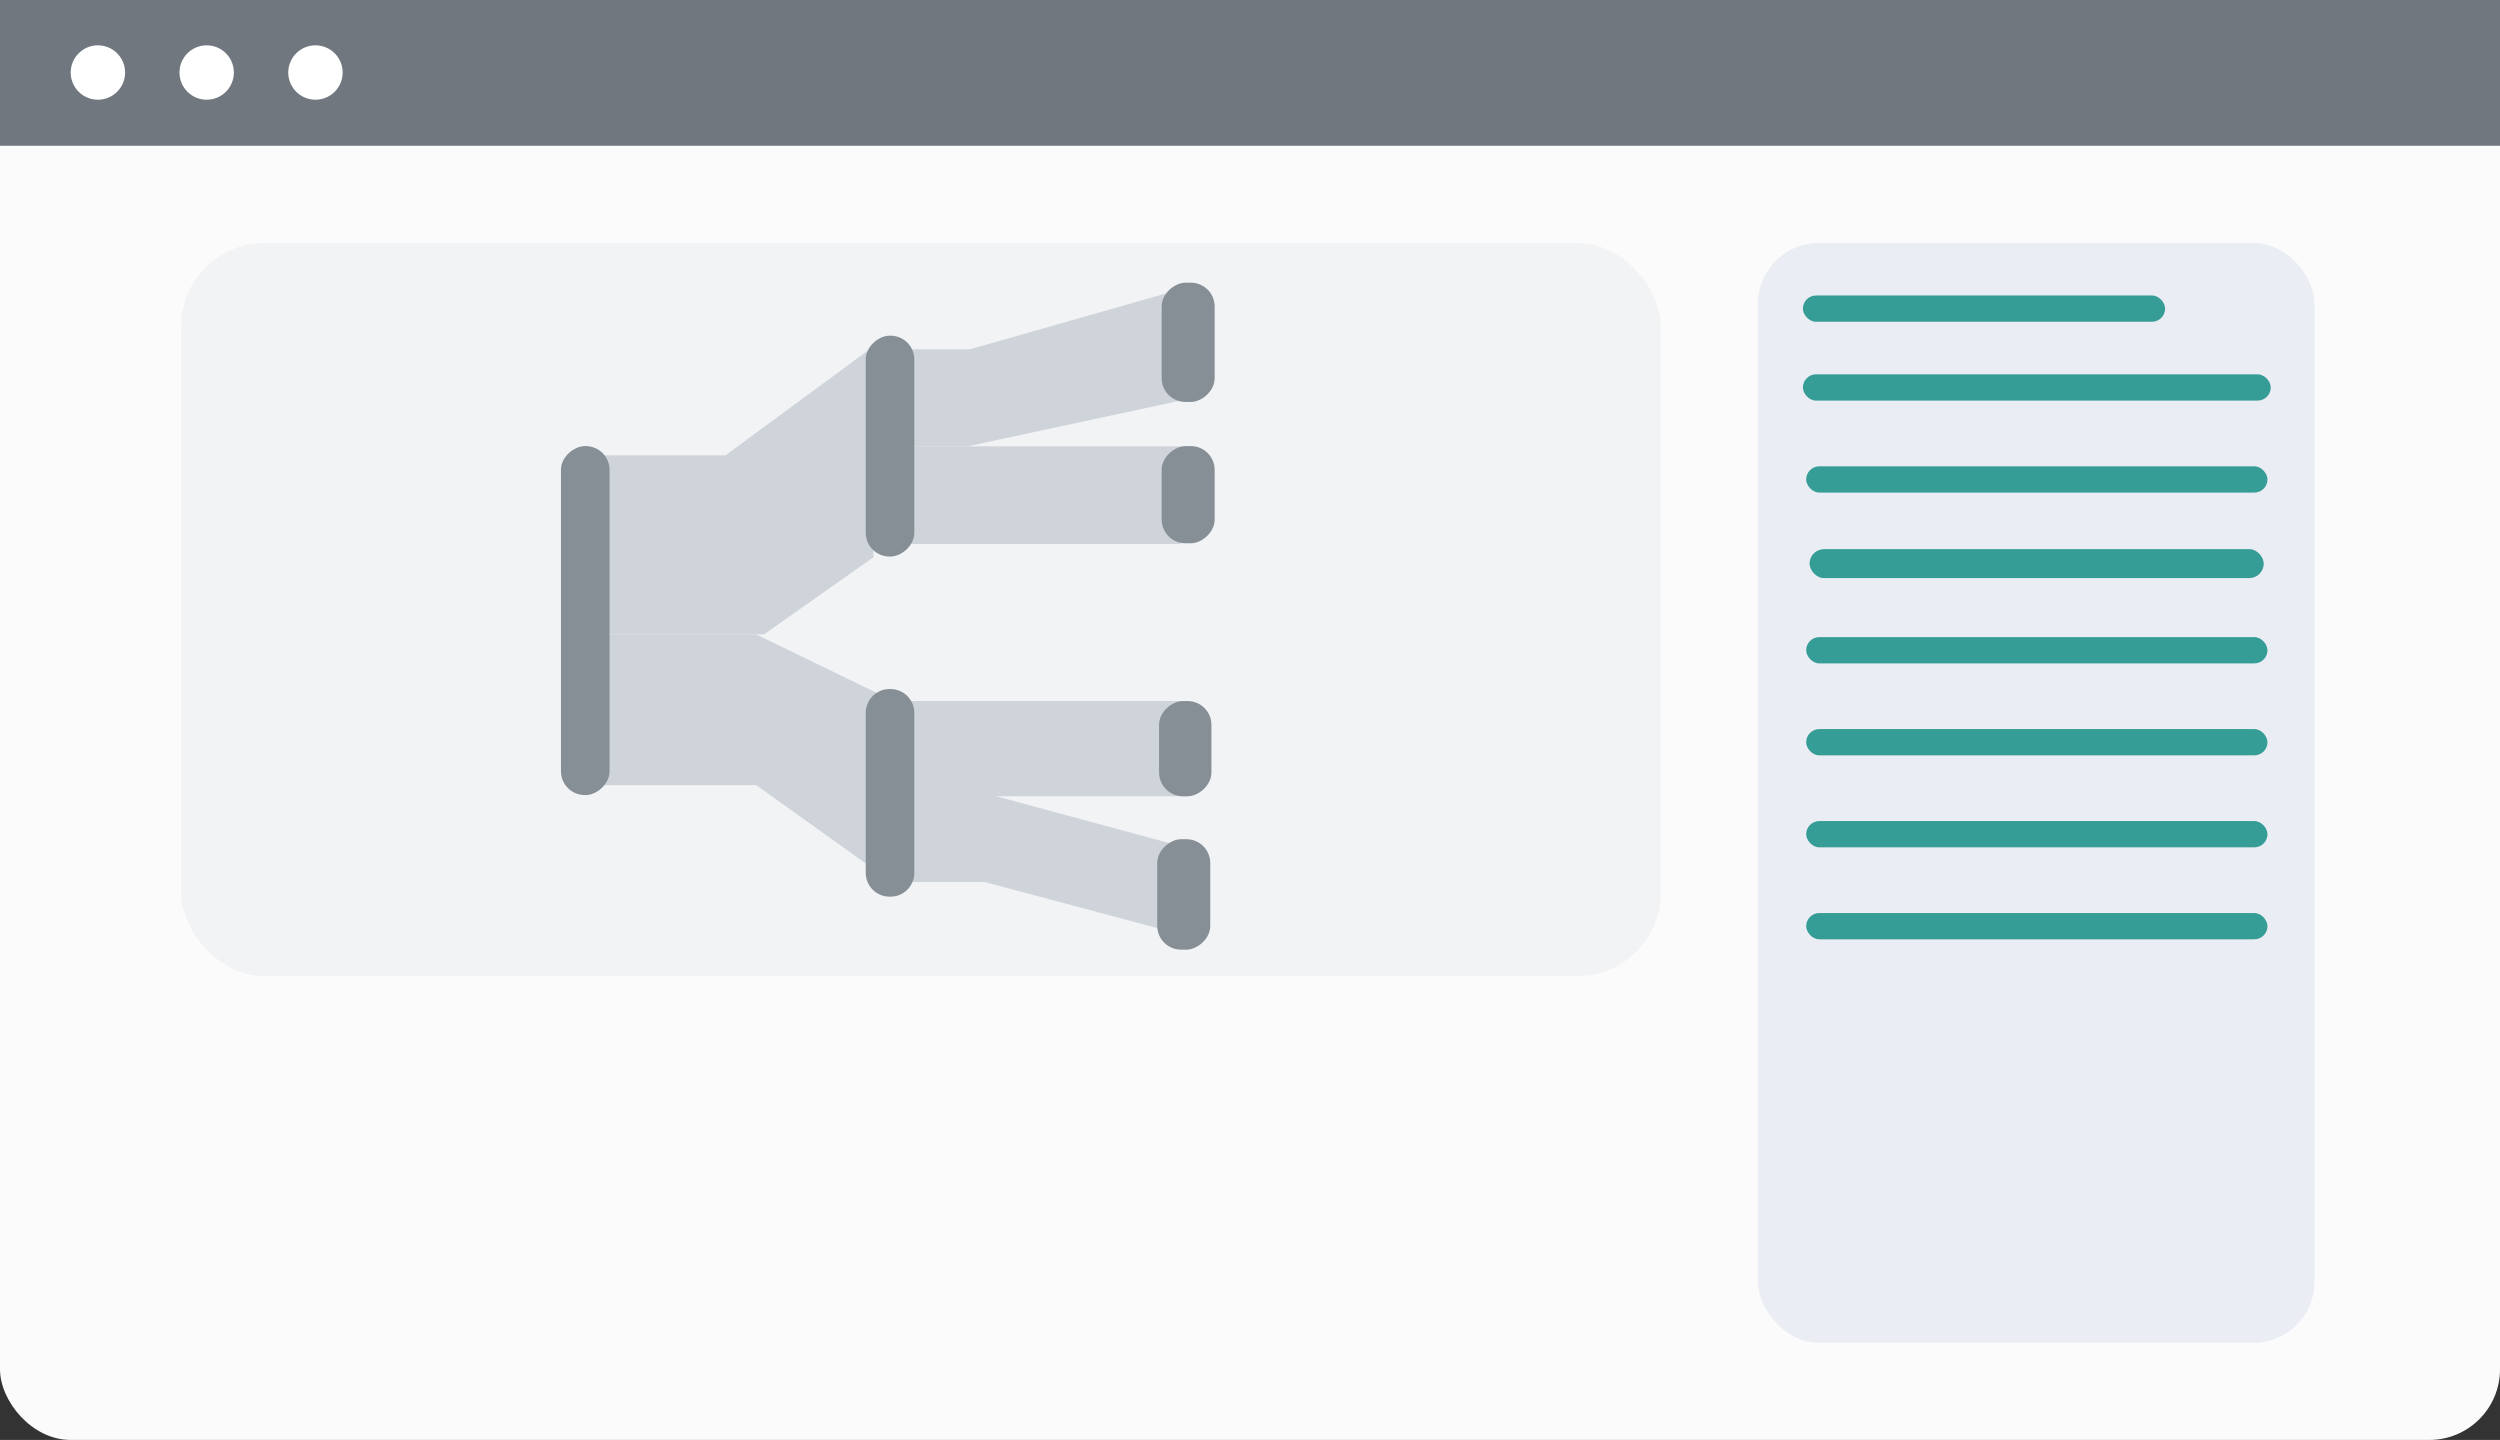 <svg width="566" height="326" viewBox="0 0 566 326" fill="none" xmlns="http://www.w3.org/2000/svg">
<rect x="0" y="0" width="566" height="326" fill="#333333" stroke="none"/>
<rect width="566" height="326" rx="16" fill="#FBFBFB"/>
<rect x="41" y="55" width="335" height="166" rx="18.901" fill="#F1F3F5"/>
<path d="M164.263 103.08H128.787V143.63H172.946L197.755 126.162V78.433L164.263 103.08Z" fill="#CFD4DA"/>
<path d="M219.59 79.085H202.065V101.064H218.977L267.261 90.692V65.502L219.59 79.085Z" fill="#CFD4DA"/>
<path d="M223.542 179.729H205.837V199.684H222.923L267.261 211.519V191.565L223.542 179.729Z" fill="#CFD4DA"/>
<path d="M236.331 101.063H203.682V123.154H238.786L267.261 123.154V101.062L236.331 101.063Z" fill="#CFD4DA"/>
<path d="M237.685 158.717H204.759V180.27H240.161L268.878 180.27V158.717L237.685 158.717Z" fill="#CFD4DA"/>
<path d="M171.212 143.628H134.714V177.76H171.212L202.605 200.203V158.876L171.212 143.628Z" fill="#CFD4DA"/>
<rect x="138" y="101" width="79" height="11" rx="5.388" transform="rotate(90 138 101)" fill="#868E96"/>
<path d="M201.612 156C204.588 156 207 158.412 207 161.388L207 197.612C207 200.588 204.588 203 201.612 203L201.388 203C198.412 203 196 200.588 196 197.612L196 161.388C196 158.412 198.412 156 201.388 156L201.612 156Z" fill="#868E96"/>
<rect x="207" y="76" width="50" height="11" rx="5.388" transform="rotate(90 207 76)" fill="#868E96"/>
<rect x="275" y="64" width="27" height="12" rx="5.388" transform="rotate(90 275 64)" fill="#868E96"/>
<rect x="275" y="101" width="22" height="12" rx="5.388" transform="rotate(90 275 101)" fill="#868E96"/>
<rect x="274.266" y="158.717" width="21.552" height="11.854" rx="5.388" transform="rotate(90 274.266 158.717)" fill="#868E96"/>
<rect x="274" y="190" width="25" height="12" rx="5.388" transform="rotate(90 274 190)" fill="#868E96"/>
<rect x="398" y="55" width="126" height="249" rx="13.785" fill="#EAEDF3"/>
<rect x="408.178" y="84.747" width="105.919" height="5.949" rx="2.975" fill="#359C96"/>
<rect x="408.178" y="66.899" width="82.002" height="5.949" rx="2.975" fill="#359C96"/>
<rect x="408.92" y="105.571" width="104.434" height="5.949" rx="2.975" fill="#359C96"/>
<rect x="409.688" y="124.328" width="102.819" height="6.547" rx="3.273" fill="#359C96"/>
<rect x="408.92" y="165.065" width="104.434" height="5.949" rx="2.975" fill="#359C96"/>
<rect x="408.92" y="185.888" width="104.434" height="5.949" rx="2.975" fill="#359C96"/>
<rect x="408.92" y="206.711" width="104.434" height="5.949" rx="2.975" fill="#359C96"/>
<rect x="408.92" y="144.242" width="104.434" height="5.949" rx="2.975" fill="#359C96"/>
<rect width="566" height="33" fill="#70777E"/>
<circle cx="22.165" cy="16.418" r="6.157" fill="white"/>
<circle cx="46.791" cy="16.418" r="6.157" fill="white"/>
<circle cx="71.418" cy="16.418" r="6.157" fill="white"/>
</svg>
